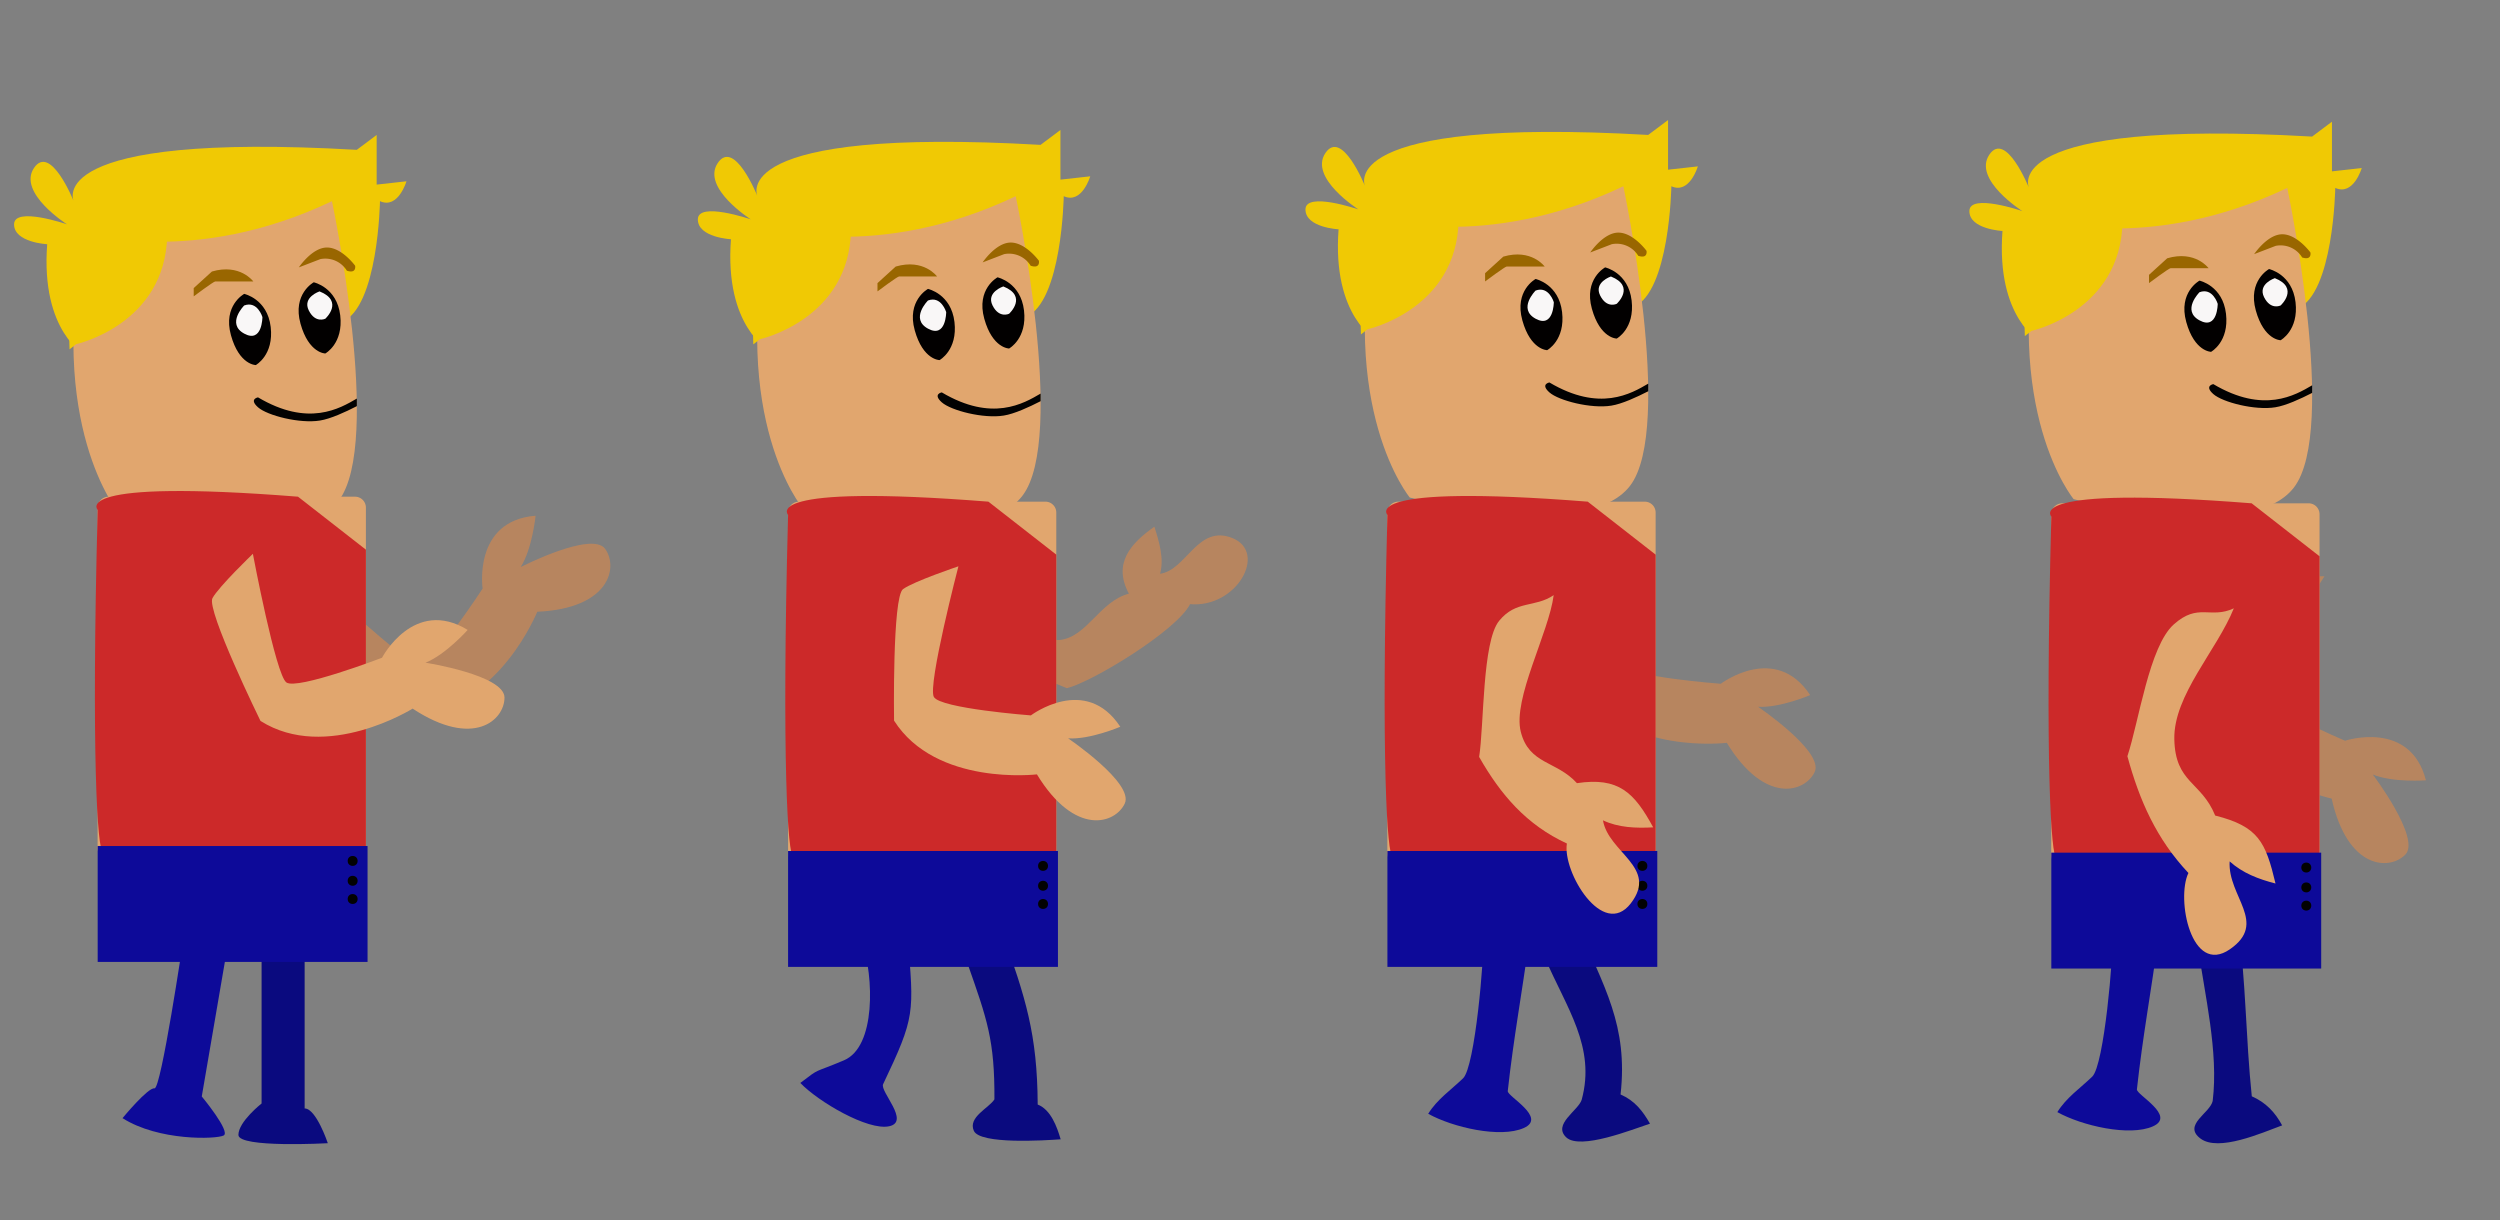 <svg xmlns="http://www.w3.org/2000/svg" width="1510" height="737" viewBox="0 0 1510 737">
  <rect x="0" y="0" width="1510" height="737" fill="#808080" stroke="none"/>
  <defs>
    <style>
      .cls-1 {
        fill: #b7855f;
      }

      .cls-2 {
        fill: #f0c904;
      }

      .cls-3 {
        fill: #e1a66e;
      }

      .cls-4 {
        fill: #960;
      }

      .cls-5 {
        fill: #020000;
      }

      .cls-6 {
        fill: #f9f7f7;
      }

      .cls-7 {
        fill: #020202;
      }

      .cls-8 {
        fill: #cc2929;
      }

      .cls-9 {
        fill: #0a0a7f;
      }

      .cls-10 {
        fill: #0d0a99;
      }
    </style>
  </defs>
  <title>walkcycle</title>
  <g id="arme">
    <path class="cls-1" d="M573.5,344c15,9,50.37,44.28,66.69,42.53s24.13-23.45,41.67-27.94c-9.87-18.34,1.12-30.41,15.38-40.46,2.91,9.14,6,19.38,3.43,28.41,15.86-2,22.7-30.18,43.84-21.49s2.55,42.32-25.72,39.86c-7.9,15.78-58.55,46.77-74.39,50.76-14.31-6.29-64.73-23.37-70.2-35.66S574.74,355.54,573.5,344Z"/>
    <path class="cls-1" d="M191.5,350.5s54,51,62,51,38-46,38-46-6-41,32-44c0,0-2,20-9,31,0,0,43-22,51-11s3,36-41,38c0,0-23,57-70,60,0,0-66-35-67-43S191.5,350.5,191.5,350.5Z"/>
    <path class="cls-1" d="M995.53,323s-18.65,71.89-14.8,78.9S1039.35,413,1039.35,413s33-25,54,6.83c0,0-18.49,7.89-31.5,7.06,0,0,40,27.07,34.22,39.38s-30.1,20-53.06-17.6c0,0-61,7.32-86.31-32.42,0,0-1.14-74.7,5.38-79.43S995.53,323,995.53,323Z"/>
    <path class="cls-1" d="M1404,348.06s-40.88,62-39.49,69.9,51.88,29.45,51.88,29.45,39.35-13,48.88,23.9c0,0-20,1.49-32.09-3.5,0,0,29.12,38.54,19.67,48.33s-34.94,9.19-44.53-33.8c0,0-60.12-12.78-71.22-58.55,0,0,23-71.06,30.75-73.43S1404,348.06,1404,348.06Z"/>
  </g>
  <g id="ansigt">
    <path class="cls-2" d="M51.5,214.5s-27-14-23-67c0,0-20-1-20-12s32,0,32,0-30-19-20-34,24,20,24,20-20-42,171-31l12-9v30l18-2s-5,17-16,12c0,0-1,64-23,73S51.5,214.5,51.5,214.5Z"/>
    <path class="cls-3" d="M71.5,309.5s-44-53-20-169c0,0,65,21,149-19,0,0,31,146,4,181S71.5,309.5,71.5,309.5Z"/>
    <path id="ventre_øjenbryn" data-name="ventre øjenbryn" class="cls-4" d="M117,174v5s12-9,13-9h23s-8-11-25-6Z"/>
    <path id="øjenbryn_højre" data-name="øjenbryn højre" class="cls-4" d="M180.5,161.5s8-12,17-12,17,11,17,11,1,5-5,3a15.28,15.28,0,0,0-16-7Z"/>
    <path id="øjne_højre" data-name="øjne højre" class="cls-5" d="M196.5,213.5s11-6,9-23-16-20-16-20-13,7-8,25S196.5,213.5,196.5,213.5Z"/>
    <path id="venstre_øje" data-name="venstre øje" class="cls-5" d="M154.5,220.5s11-6,9-23-16-20-16-20-13,7-8,25S154.5,220.5,154.5,220.5Z"/>
    <path id="ventre_inderøje" data-name="ventre inderøje" class="cls-6" d="M147.5,184.5s-11,11,0,17,11-10,11-10S155.5,181.5,147.5,184.5Z"/>
    <path id="højre_inderøje" data-name="højre inderøje" class="cls-6" d="M196.5,192.5S208,182,193,176c0,0-10.5,3.5-6.5,11.5S196.5,192.5,196.5,192.5Z"/>
    <path class="cls-7" d="M215.54,240.72c-10.28,6-29.26,17.35-59.71-.72,0,0-5.62,1,0,6s25.27,10,37.44,8c6.35-1,15.22-5.07,22.27-8.69"/>
    <path class="cls-2" d="M46,207.87S100,196,101,142s-61-2-61-2l2,71Z"/>
    <path class="cls-2" d="M464.5,211.5s-27-14-23-67c0,0-20-1-20-12s32,0,32,0-30-19-20-34,24,20,24,20-20-42,171-31l12-9v30l18-2s-5,17-16,12c0,0-1,64-23,73S464.5,211.5,464.5,211.5Z"/>
    <path class="cls-3" d="M484.5,306.5s-44-53-20-169c0,0,65,21,149-19,0,0,31,146,4,181S484.5,306.5,484.5,306.5Z"/>
    <path id="ventre_øjenbryn-2" data-name="ventre øjenbryn" class="cls-4" d="M530,171v5s12-9,13-9h23s-8-11-25-6Z"/>
    <path id="øjenbryn_højre-2" data-name="øjenbryn højre" class="cls-4" d="M593.5,158.5s8-12,17-12,17,11,17,11,1,5-5,3a15.28,15.28,0,0,0-16-7Z"/>
    <path id="øjne_højre-2" data-name="øjne højre" class="cls-5" d="M609.5,210.5s11-6,9-23-16-20-16-20-13,7-8,25S609.5,210.5,609.5,210.5Z"/>
    <path id="venstre_øje-2" data-name="venstre øje" class="cls-5" d="M567.5,217.5s11-6,9-23-16-20-16-20-13,7-8,25S567.5,217.5,567.5,217.5Z"/>
    <path id="ventre_inderøje-2" data-name="ventre inderøje" class="cls-6" d="M560.5,181.5s-11,11,0,17,11-10,11-10S568.5,178.5,560.5,181.5Z"/>
    <path id="højre_inderøje-2" data-name="højre inderøje" class="cls-6" d="M609.5,189.5S621,179,606,173c0,0-10.5,3.5-6.5,11.5S609.5,189.5,609.5,189.5Z"/>
    <path class="cls-7" d="M628.54,237.72c-10.28,6-29.26,17.35-59.71-.72,0,0-5.62,1,0,6s25.27,10,37.44,8c6.35-1,15.22-5.07,22.27-8.69"/>
    <path class="cls-2" d="M459,204.87S513,193,514,139s-61-2-61-2l2,71Z"/>
    <path class="cls-2" d="M831.5,205.5s-27-14-23-67c0,0-20-1-20-12s32,0,32,0-30-19-20-34,24,20,24,20-20-42,171-31l12-9v30l18-2s-5,17-16,12c0,0-1,64-23,73S831.5,205.5,831.5,205.5Z"/>
    <path class="cls-3" d="M851.5,300.5s-44-53-20-169c0,0,65,21,149-19,0,0,31,146,4,181S851.5,300.5,851.5,300.5Z"/>
    <path id="ventre_øjenbryn-3" data-name="ventre øjenbryn" class="cls-4" d="M897,165v5s12-9,13-9h23s-8-11-25-6Z"/>
    <path id="øjenbryn_højre-3" data-name="øjenbryn højre" class="cls-4" d="M960.5,152.5s8-12,17-12,17,11,17,11,1,5-5,3a15.28,15.28,0,0,0-16-7Z"/>
    <path id="øjne_højre-3" data-name="øjne højre" class="cls-5" d="M976.5,204.5s11-6,9-23-16-20-16-20-13,7-8,25S976.5,204.5,976.5,204.5Z"/>
    <path id="venstre_øje-3" data-name="venstre øje" class="cls-5" d="M934.5,211.5s11-6,9-23-16-20-16-20-13,7-8,25S934.5,211.5,934.5,211.5Z"/>
    <path id="ventre_inderøje-3" data-name="ventre inderøje" class="cls-6" d="M927.5,175.5s-11,11,0,17,11-10,11-10S935.5,172.5,927.5,175.5Z"/>
    <path id="højre_inderøje-3" data-name="højre inderøje" class="cls-6" d="M976.5,183.5S988,173,973,167c0,0-10.5,3.5-6.5,11.5S976.5,183.5,976.5,183.5Z"/>
    <path class="cls-7" d="M995.54,231.72c-10.28,6-29.26,17.35-59.71-.72,0,0-5.62,1,0,6s25.27,10,37.44,8c6.35-1,15.22-5.07,22.27-8.69"/>
    <path class="cls-2" d="M826,198.87S880,187,881,133s-61-2-61-2l2,71Z"/>
    <path class="cls-2" d="M1232.5,206.5s-27-14-23-67c0,0-20-1-20-12s32,0,32,0-30-19-20-34,24,20,24,20-20-42,171-31l12-9v30l18-2s-5,17-16,12c0,0-1,64-23,73S1232.5,206.5,1232.5,206.5Z"/>
    <path class="cls-3" d="M1252.5,301.5s-44-53-20-169c0,0,65,21,149-19,0,0,31,146,4,181S1252.5,301.5,1252.5,301.5Z"/>
    <path id="ventre_øjenbryn-4" data-name="ventre øjenbryn" class="cls-4" d="M1298,166v5s12-9,13-9h23s-8-11-25-6Z"/>
    <path id="øjenbryn_højre-4" data-name="øjenbryn højre" class="cls-4" d="M1361.5,153.5s8-12,17-12,17,11,17,11,1,5-5,3a15.28,15.28,0,0,0-16-7Z"/>
    <path id="øjne_højre-4" data-name="øjne højre" class="cls-5" d="M1377.5,205.5s11-6,9-23-16-20-16-20-13,7-8,25S1377.5,205.5,1377.5,205.5Z"/>
    <path id="venstre_øje-4" data-name="venstre øje" class="cls-5" d="M1335.5,212.5s11-6,9-23-16-20-16-20-13,7-8,25S1335.5,212.5,1335.5,212.5Z"/>
    <path id="ventre_inderøje-4" data-name="ventre inderøje" class="cls-6" d="M1328.5,176.5s-11,11,0,17,11-10,11-10S1336.5,173.5,1328.5,176.5Z"/>
    <path id="højre_inderøje-4" data-name="højre inderøje" class="cls-6" d="M1377.5,184.5S1389,174,1374,168c0,0-10.5,3.5-6.5,11.5S1377.5,184.5,1377.5,184.5Z"/>
    <path class="cls-7" d="M1396.54,232.72c-10.28,6-29.26,17.35-59.71-.72,0,0-5.62,1,0,6s25.27,10,37.44,8c6.35-1,15.22-5.07,22.27-8.69"/>
    <path class="cls-2" d="M1227,199.87S1281,188,1282,134s-61-2-61-2l2,71Z"/>
  </g>
  <g id="krop">
    <path class="cls-3" d="M476,309.59a6.59,6.59,0,0,1,6.59-6.59H631.41a6.59,6.59,0,0,1,6.59,6.59v205a6.59,6.59,0,0,1-6.41,6.59c-25.89.74-122.74,3.28-149.64.76a6.57,6.57,0,0,1-5.95-6.56Z"/>
    <path class="cls-3" d="M59,306.59A6.59,6.59,0,0,1,65.59,300H214.41a6.59,6.59,0,0,1,6.59,6.59v205a6.59,6.59,0,0,1-6.41,6.59c-25.89.74-122.74,3.28-149.64.76a6.57,6.57,0,0,1-6-6.56Z"/>
    <path class="cls-3" d="M838,309.59a6.59,6.59,0,0,1,6.59-6.59H993.41a6.59,6.59,0,0,1,6.59,6.59v205a6.59,6.59,0,0,1-6.41,6.59c-25.89.74-122.74,3.28-149.64.76a6.57,6.57,0,0,1-6-6.56Z"/>
    <path class="cls-3" d="M1239,310.59a6.59,6.59,0,0,1,6.59-6.59h148.82a6.59,6.59,0,0,1,6.59,6.59v205a6.59,6.59,0,0,1-6.41,6.59c-25.89.74-122.74,3.28-149.64.76a6.57,6.57,0,0,1-6-6.56Z"/>
  </g>
  <g id="Tøj">
    <path class="cls-8" d="M476,311s-18-19,121-8l41,32V517H479C476,517,472,461,476,311Z"/>
    <path class="cls-8" d="M59,308s-18-19,121-8l41,32V514H62C59,514,55,458,59,308Z"/>
    <path class="cls-8" d="M838,311s-18-19,121-8l41,32V517H841C838,517,834,461,838,311Z"/>
    <path class="cls-8" d="M1239,312s-18-19,121-8l41,32V518H1242C1239,518,1235,462,1239,312Z"/>
  </g>
  <g id="fødder">
    <path class="cls-9" d="M584.33,581.83c11.86,33.69,16.51,46.4,16.3,82.19-3.25,5.22-16.13,10.71-12.43,19s42.6,5.83,52.44,5.12c-2.25-7.63-5.93-17.86-13.87-21-.23-42.66-7.31-64.4-21.44-104C598.33,569.32,591.3,575.58,584.33,581.83Z"/>
    <path class="cls-10" d="M548.24,566.31c3.82,45.73,4.68,47.5-14.84,88.54-2.07,4.41,16.56,22.63,3.68,25.41s-42.84-14.84-53.69-26.16c12.61-9.6,7-5.47,26.38-13.68s18-50.23,11-71.55C531,567.25,539,567.3,548.24,566.31Z"/>
    <path class="cls-9" d="M158,574.5v92s-14,11-14,19,54,5,54,5-7-21-14-21v-106Z"/>
    <path class="cls-10" d="M137.26,572.58l-15.39,89.69s17.66,21.29,13.21,23.57S95.93,689.28,74,675.36c0,0,15.38-18.67,19.32-18S110.64,568,110.64,568Z"/>
    <path class="cls-9" d="M933.23,578.75c12.74,29.79,30.83,53.56,22.1,85.54-2.05,6.49-17.7,14.85-9.3,22.69s39.89-4.78,50.56-8.29c-4.46-7.82-9.37-14-17.77-17.62,4.69-41.73-10.06-65.1-26.31-103C946.08,565,939.61,571.86,933.23,578.75Z"/>
    <path class="cls-10" d="M923.55,568.14c-4.28,31.94-9.31,58.41-12.86,90.86-.35,3.23,23.86,16,9.7,22.31s-43-.39-57.75-8.59c5.38-8.74,13.84-14.44,21.07-21.43S896.56,578.13,896,564.7C905.17,565.39,914.44,567.15,923.55,568.14Z"/>
    <path class="cls-9" d="M1327.53,571.52c4.08,29.42,12.57,63.77,8.93,93.46-1.49,7.28-18.3,14.51-7.38,22.7s36.9-3.37,49.33-7.95c-4.31-8-9.9-13.85-18.33-17.56-3.69-35.54-3.48-69.28-8.41-105.33C1343.62,561.72,1335.54,566.61,1327.53,571.52Z"/>
    <path class="cls-10" d="M1303.55,567.14c-4.28,31.94-9.31,58.41-12.86,90.86-.35,3.23,23.86,16,9.7,22.31s-43-.39-57.75-8.59c5.38-8.74,13.84-14.44,21.07-21.43s12.85-73.16,12.33-86.59C1285.17,564.39,1294.44,566.15,1303.55,567.14Z"/>
  </g>
  <g id="Bukser">
    <rect class="cls-10" x="476" y="514" width="163" height="70"/>
    <circle class="cls-7" cx="630" cy="535" r="3"/>
    <circle class="cls-7" cx="630" cy="546" r="3"/>
    <circle class="cls-7" cx="630" cy="523" r="3"/>
    <rect class="cls-10" x="59" y="511" width="163" height="70"/>
    <circle class="cls-7" cx="213" cy="532" r="3"/>
    <circle class="cls-7" cx="213" cy="543" r="3"/>
    <circle class="cls-7" cx="213" cy="520" r="3"/>
    <rect class="cls-10" x="838" y="514" width="163" height="70"/>
    <circle class="cls-7" cx="992" cy="535" r="3"/>
    <circle class="cls-7" cx="992" cy="546" r="3"/>
    <circle class="cls-7" cx="992" cy="523" r="3"/>
    <rect class="cls-10" x="1239" y="515" width="163" height="70"/>
    <circle class="cls-7" cx="1393" cy="536" r="3"/>
    <circle class="cls-7" cx="1393" cy="547" r="3"/>
    <circle class="cls-7" cx="1393" cy="524" r="3"/>
  </g>
  <g id="arm_2" data-name="arm 2">
    <path class="cls-3" d="M578.89,342.05s-18.7,71.88-14.85,78.89,58.61,11.16,58.61,11.16,33.05-25,54,6.86c0,0-18.49,7.88-31.5,7,0,0,40,27.09,34.2,39.4s-30.11,20-53.05-17.64c0,0-61,7.29-86.29-32.46,0,0-1.1-74.7,5.43-79.43S578.89,342.05,578.89,342.05Z"/>
    <path class="cls-3" d="M152.74,334.5s13.75,73,20.23,77.69,57.77-14.91,57.77-14.91,19.23-36.7,51.74-16.81c0,0-13.36,15-25.49,19.8,0,0,47.72,7.45,47.73,21.06S286,452.22,249.22,428c0,0-52.09,32.62-91.89,7.44,0,0-32.86-67.09-29-74.16S152.74,334.5,152.74,334.5Z"/>
    <path class="cls-3" d="M938.43,359.47c-2.94,22.84-24.93,62.7-19.87,82.56s21.57,17.39,33.91,31c25.15-3.76,34.58,5.53,46.06,26.69-10.44.57-21.11.17-30.34-4.25,3.31,19.62,33.6,28.39,16.8,50.18s-41.37-19-38.59-36.17c-24.4-11.26-40-29.46-53-52.3,3-18.9,1.82-69.61,12.08-82.2S927,367.19,938.43,359.47Z"/>
    <path class="cls-3" d="M1349.23,367.43c-10.15,25.27-36.5,52.49-35.94,79.07s16.3,25.4,24.68,46.09c26.18,6.61,30.47,16,36.44,41.05-10.41-2.68-19.88-6.31-27.7-13.36-1.28,21.23,23.38,37.11.09,53.12s-32.52-30.48-25-46.12c-19.23-20.43-29.56-43.68-36.85-70.52,7-21.11,13.15-66.34,28-79.61S1335,374.06,1349.23,367.43Z"/>
  </g>
</svg>
